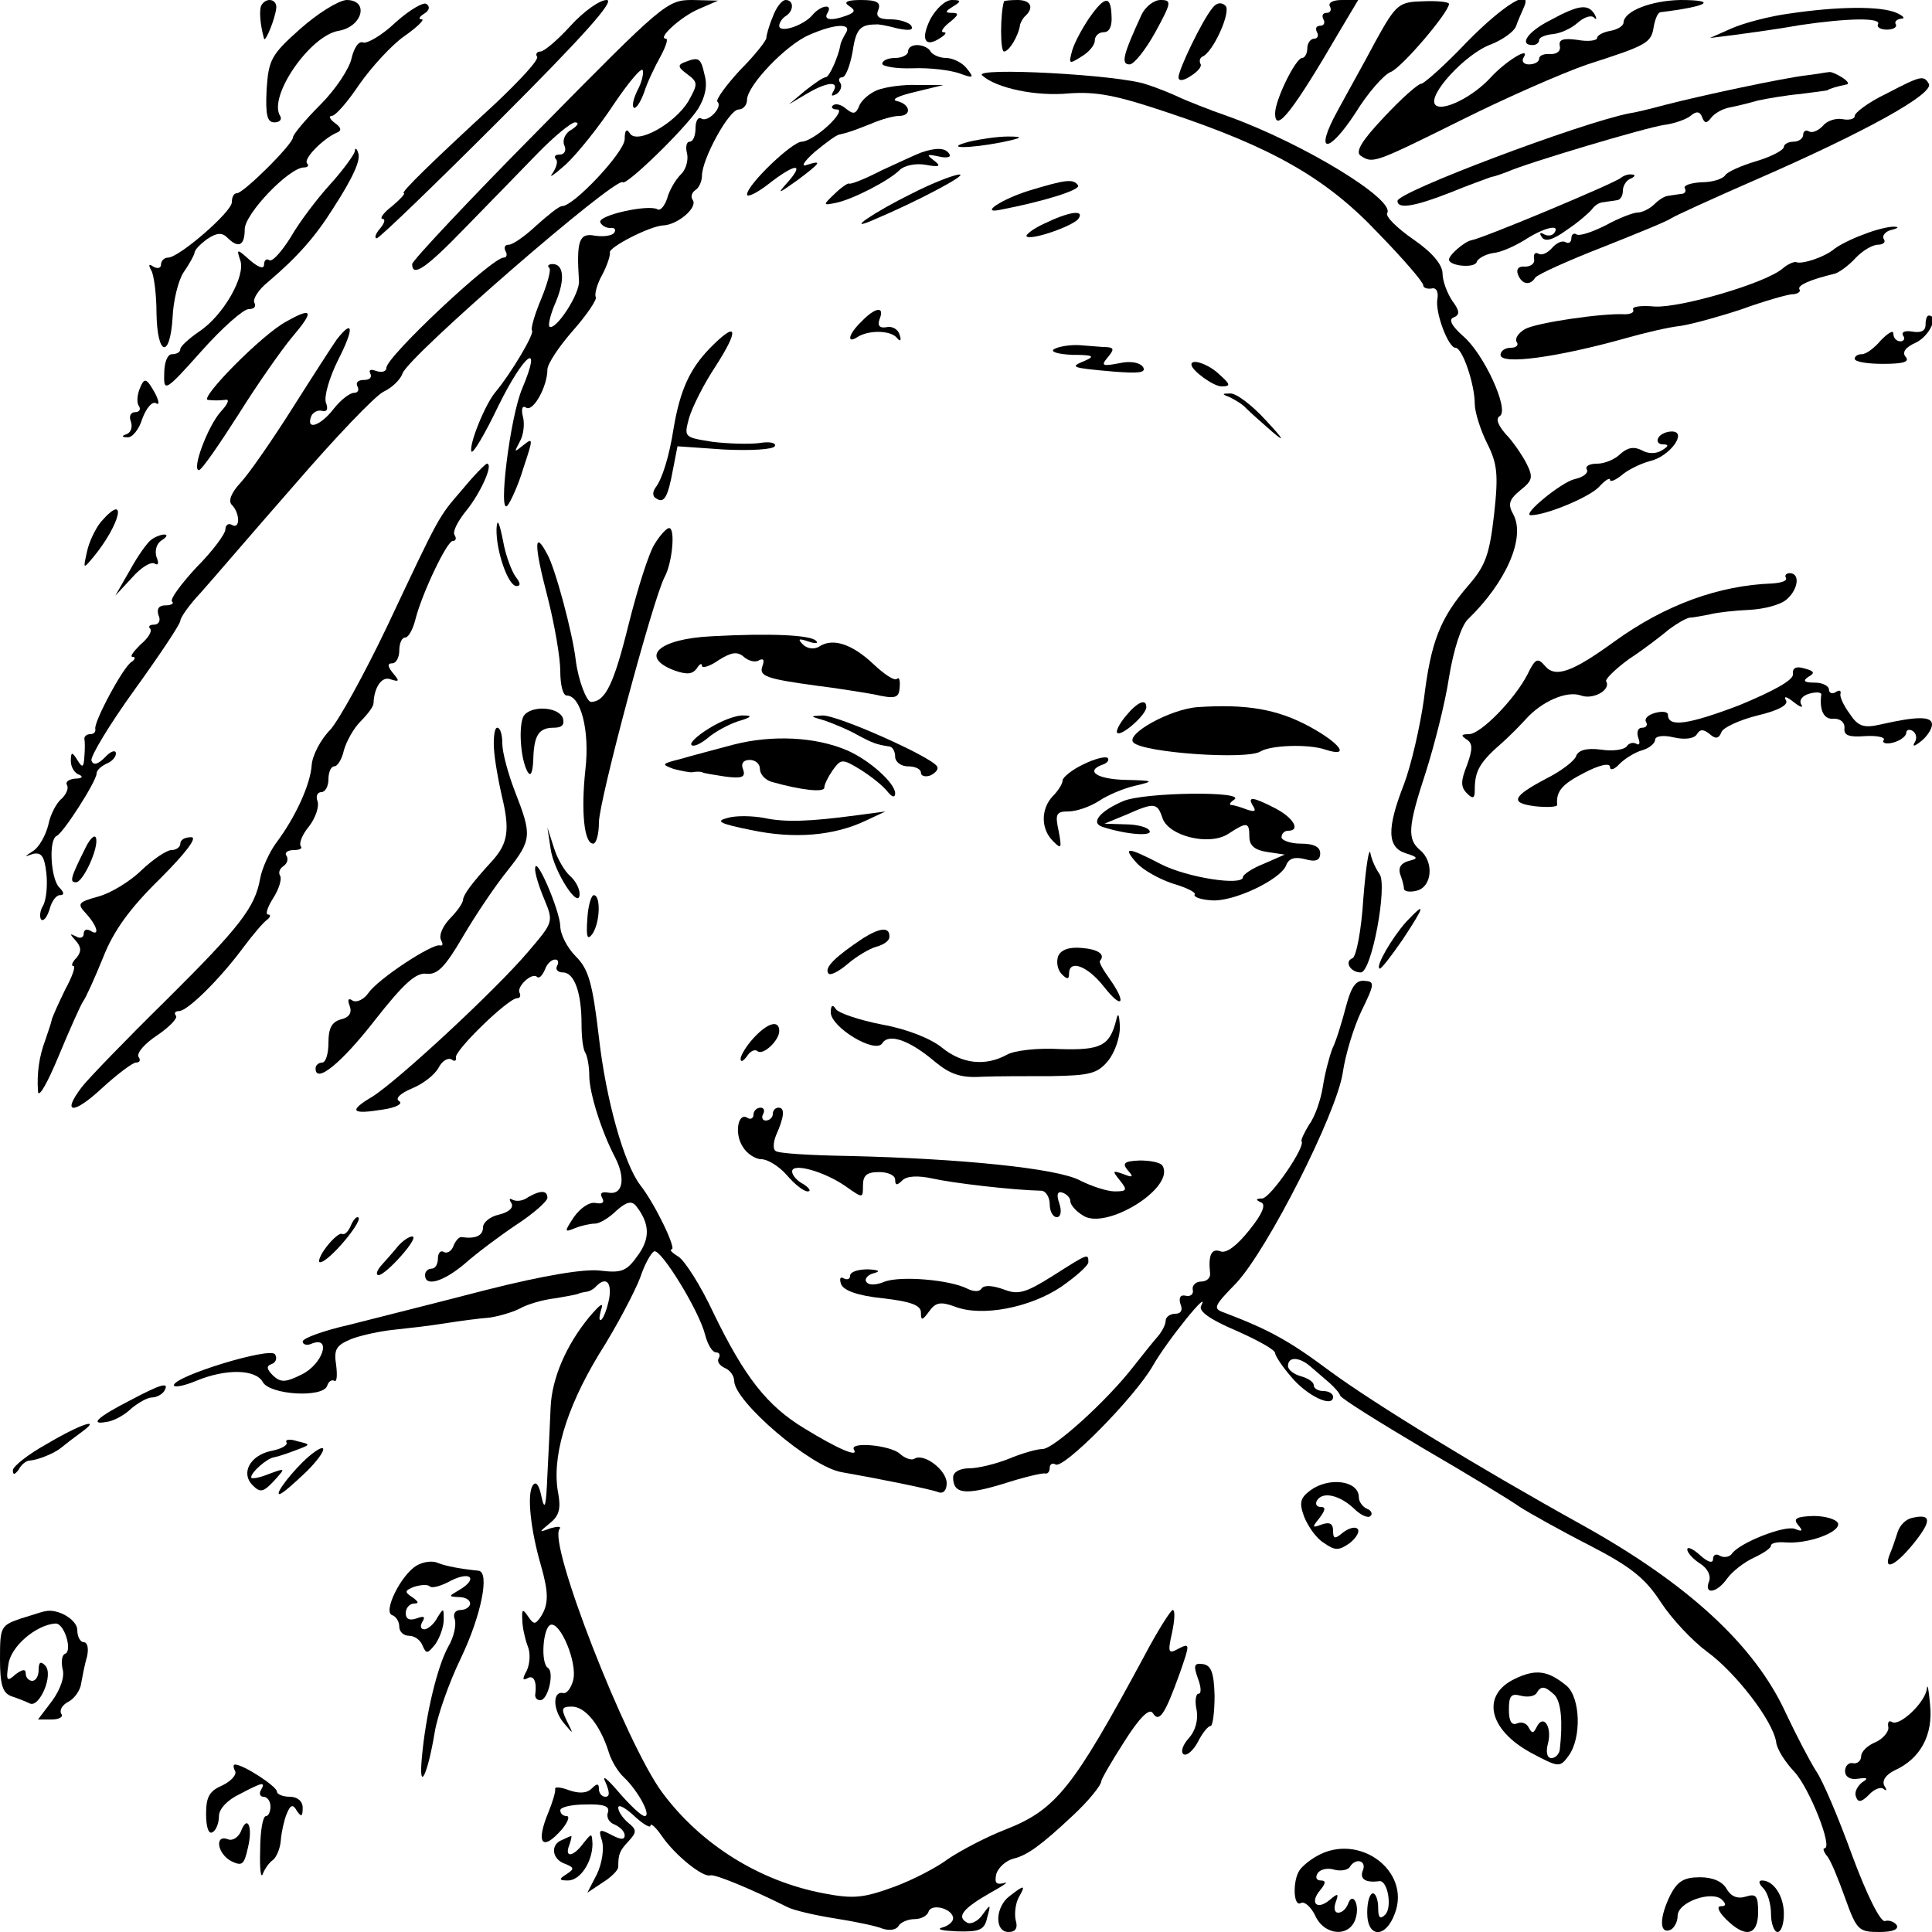 <?xml version="1.0" standalone="no"?>
<!DOCTYPE svg PUBLIC "-//W3C//DTD SVG 20010904//EN"
 "http://www.w3.org/TR/2001/REC-SVG-20010904/DTD/svg10.dtd">
<svg version="1.0" xmlns="http://www.w3.org/2000/svg"
 width="300pt" height="300pt" viewBox="0 0 300 300"
 preserveAspectRatio="xMidYMid meet">
<g transform="translate(0,300) scale(0.1,-0.1)"
fill="#000000" stroke="none">
<path d="M406 2992 c-4 -7 -2 -31 4 -52 2 -7 18 33 19 48 1 13 -15 17 -23 4z"/>
<path d="M466 2955 c-45 -40 -49 -48 -52 -94 -2 -40 1 -51 12 -51 9 0 12 5 9
10 -19 30 46 124 90 132 38 6 49 48 13 48 -13 -1 -45 -21 -72 -45z"/>
<path d="M614 2965 c-21 -20 -44 -33 -50 -31 -7 3 -14 -8 -18 -24 -3 -16 -25
-49 -48 -72 -24 -24 -43 -47 -43 -51 0 -11 -77 -87 -87 -87 -5 0 -8 -6 -8 -14
0 -15 -82 -86 -99 -86 -6 0 -11 -5 -11 -11 0 -5 -5 -7 -12 -3 -7 5 -8 3 -3 -6
4 -7 8 -37 8 -66 1 -67 21 -72 25 -7 1 26 9 58 17 70 9 13 16 26 17 30 0 5 9
14 20 22 15 10 23 10 31 2 17 -17 27 -13 27 13 0 24 69 96 92 96 6 0 8 3 5 6
-7 7 25 39 46 48 8 3 7 8 -3 15 -8 6 -10 11 -5 11 6 0 25 22 43 49 19 27 50
61 70 75 20 14 32 26 27 26 -6 0 -4 4 4 9 8 5 9 11 3 15 -5 3 -27 -10 -48 -29z"/>
<path d="M886 2960 c-20 -22 -41 -40 -47 -40 -5 0 -8 -4 -5 -8 3 -5 -27 -37
-65 -73 -99 -91 -148 -139 -142 -139 3 0 -5 -9 -18 -20 -13 -10 -20 -19 -15
-20 5 0 3 -7 -4 -15 -7 -8 -9 -15 -5 -15 4 0 90 83 192 185 129 129 179 185
165 185 -11 0 -36 -18 -56 -40z"/>
<path d="M838 2800 c-109 -110 -198 -205 -198 -210 0 -21 21 -7 81 55 35 36
86 88 112 115 27 28 54 50 60 50 7 0 4 -5 -5 -11 -10 -5 -15 -16 -12 -24 4 -8
1 -15 -7 -15 -7 0 -9 -3 -6 -7 4 -3 1 -13 -5 -22 -7 -9 3 -2 21 14 18 17 51
58 74 93 23 34 43 58 45 53 2 -5 -2 -20 -8 -31 -6 -12 -9 -24 -6 -27 3 -3 10
7 16 23 5 16 17 41 26 57 8 15 12 27 8 27 -14 0 23 34 51 46 l30 13 -40 1
c-39 0 -45 -5 -237 -200z"/>
<path d="M1200 2974 c-6 -14 -10 -29 -10 -33 0 -4 -18 -27 -41 -50 -22 -24
-38 -46 -35 -49 9 -8 -15 -33 -25 -26 -5 3 -9 -4 -9 -15 0 -12 -4 -21 -9 -21
-5 0 -7 -8 -4 -19 2 -10 -2 -25 -10 -32 -8 -8 -18 -25 -21 -37 -4 -12 -11 -20
-15 -17 -14 8 -92 -9 -89 -20 2 -5 9 -9 15 -9 7 1 10 -2 7 -7 -3 -5 -16 -7
-30 -5 -25 5 -29 -8 -25 -70 2 -20 -37 -79 -46 -71 -2 3 2 20 10 38 15 36 12
59 -5 59 -6 0 -9 -3 -5 -6 3 -3 -3 -25 -13 -49 -10 -24 -16 -45 -14 -48 5 -4
-32 -66 -56 -95 -16 -18 -42 -82 -38 -93 2 -5 21 27 42 71 40 81 69 103 37 27
-19 -44 -38 -199 -23 -182 5 6 17 32 25 59 15 45 15 47 0 35 -15 -12 -15 -12
-6 5 6 10 8 28 5 39 -3 12 -1 18 5 14 11 -7 33 33 33 59 0 9 18 36 40 61 22
25 38 49 35 52 -2 4 2 20 10 34 8 15 13 31 12 35 -2 8 62 41 83 42 22 1 53 27
46 39 -4 5 -2 12 4 16 5 3 10 13 10 22 0 26 42 103 57 103 7 0 13 7 13 15 0
22 61 86 97 101 41 18 67 18 56 2 -4 -7 -8 -15 -8 -18 -3 -17 -17 -50 -23 -50
-4 0 -18 -10 -32 -21 l-25 -21 27 16 c32 19 52 21 42 4 -4 -7 -3 -8 5 -4 6 4
9 12 6 17 -4 5 -2 9 3 9 5 0 12 18 16 40 5 35 12 42 36 42 3 1 18 -2 33 -6 19
-4 26 -3 22 4 -3 5 -18 10 -32 10 -18 0 -24 4 -19 15 4 11 -2 15 -27 15 -21 0
-28 -3 -19 -9 11 -7 10 -10 -3 -15 -24 -9 -37 -7 -30 4 9 15 -11 12 -24 -4
-14 -16 -51 -28 -51 -16 0 5 5 12 10 15 13 8 13 25 0 25 -6 0 -15 -12 -20 -26z"/>
<path d="M1445 2971 c-16 -32 -9 -46 15 -30 8 5 11 9 5 9 -5 0 -1 7 9 15 14
11 16 15 5 15 -12 0 -12 2 1 10 13 8 13 10 -2 10 -10 0 -24 -13 -33 -29z"/>
<path d="M1559 2998 c-6 -20 -6 -78 0 -78 8 0 23 25 25 42 1 3 4 10 9 14 13
13 7 24 -13 24 -11 0 -20 -1 -21 -2z"/>
<path d="M1692 2973 c-11 -16 -23 -38 -27 -51 -6 -22 -5 -22 14 -10 12 7 21
18 21 25 0 7 6 13 14 13 9 0 13 10 12 25 -1 32 -10 32 -34 -2z"/>
<path d="M1773 2978 c-29 -63 -33 -78 -19 -78 7 0 25 23 40 50 25 46 26 50 8
50 -10 0 -23 -10 -29 -22z"/>
<path d="M1883 2988 c-16 -19 -53 -96 -53 -108 0 -6 7 -6 19 2 11 7 18 15 15
19 -2 4 -1 9 3 11 17 7 45 70 36 79 -6 6 -14 5 -20 -3z"/>
<path d="M2065 2990 c3 -5 1 -10 -5 -10 -6 0 -8 -4 -5 -10 3 -5 1 -10 -5 -10
-6 0 -8 -4 -5 -10 3 -5 1 -10 -4 -10 -6 0 -11 -7 -11 -15 0 -8 -4 -15 -8 -15
-10 0 -42 -65 -42 -86 0 -32 27 2 101 129 l28 47 -25 0 c-14 0 -22 -4 -19 -10z"/>
<path d="M2136 2936 c-18 -34 -45 -82 -59 -108 -37 -67 -15 -69 28 -3 19 31
44 59 54 63 17 6 91 93 91 106 0 3 -18 5 -40 4 -38 -1 -42 -4 -74 -62z"/>
<path d="M2278 2935 c-34 -36 -67 -65 -71 -65 -5 0 -31 -23 -58 -52 -35 -37
-45 -54 -36 -60 19 -12 20 -12 155 55 70 35 159 74 197 87 93 30 99 33 103 59
2 11 6 21 10 22 74 9 91 19 31 19 -45 -1 -87 -17 -88 -35 0 -5 -9 -11 -21 -13
-11 -2 -20 -7 -20 -11 0 -4 -14 -6 -30 -3 -22 3 -30 1 -28 -9 2 -8 -4 -13 -14
-13 -10 1 -18 -2 -18 -7 0 -5 -7 -9 -16 -9 -8 0 -12 5 -8 11 11 18 -28 -6 -51
-31 -27 -30 -75 -54 -86 -43 -14 14 47 80 86 94 18 7 36 20 39 28 3 9 9 22 12
29 15 33 -31 5 -88 -53z"/>
<path d="M2408 2969 c-36 -18 -50 -39 -28 -39 6 0 10 4 10 8 0 4 10 8 21 9 12
1 29 9 38 17 10 9 21 13 26 9 4 -5 5 -2 1 5 -10 16 -24 15 -68 -9z"/>
<path d="M2779 2979 c-31 -4 -72 -15 -90 -23 l-34 -15 40 5 c22 3 67 9 100 15
74 11 128 12 121 1 -2 -4 4 -8 14 -8 10 0 16 4 14 8 -3 4 1 8 8 9 7 0 4 4 -7
9 -25 11 -92 10 -166 -1z"/>
<path d="M1410 2920 c0 -5 -9 -10 -20 -10 -11 0 -20 -4 -20 -9 0 -4 21 -8 48
-7 26 1 58 -3 72 -8 22 -8 23 -7 11 8 -7 9 -22 16 -32 16 -10 0 -21 5 -24 10
-3 6 -13 10 -21 10 -8 0 -14 -4 -14 -10z"/>
<path d="M1062 2903 c-10 -4 -9 -8 5 -18 17 -13 17 -15 2 -42 -21 -35 -80 -68
-91 -50 -5 8 -8 5 -8 -9 0 -20 -79 -104 -97 -104 -5 0 -22 -14 -40 -30 -18
-17 -37 -30 -43 -30 -6 0 -8 -4 -5 -10 3 -5 2 -10 -3 -10 -18 0 -182 -154
-182 -171 0 -6 -7 -8 -16 -5 -8 3 -12 2 -9 -4 3 -6 -1 -10 -10 -10 -9 0 -13
-4 -10 -10 3 -5 1 -10 -5 -10 -7 0 -21 -11 -32 -25 -20 -26 -43 -34 -35 -12 2
6 10 11 17 9 8 -2 10 3 6 13 -3 9 5 38 19 66 25 49 24 65 -2 32 -7 -10 -38
-58 -69 -107 -31 -49 -67 -101 -80 -115 -15 -16 -20 -29 -14 -35 13 -13 13
-39 0 -31 -5 3 -10 0 -10 -7 0 -7 -20 -34 -45 -59 -24 -26 -41 -49 -38 -53 4
-3 -1 -6 -10 -6 -10 0 -14 -5 -11 -15 4 -8 1 -15 -7 -15 -7 0 -9 -3 -6 -6 4
-4 -3 -15 -15 -25 -11 -11 -17 -19 -12 -19 5 0 4 -4 -2 -8 -13 -8 -59 -94 -56
-104 1 -5 -3 -8 -8 -8 -5 0 -9 -3 -9 -7 1 -5 1 -17 0 -28 -1 -17 -3 -18 -11
-5 -8 13 -10 13 -10 -2 0 -9 6 -19 13 -21 7 -3 4 -6 -6 -6 -10 -1 -16 -5 -13
-10 3 -5 -1 -14 -8 -21 -8 -6 -18 -25 -21 -41 -4 -16 -14 -34 -23 -40 -15 -10
-15 -10 -1 -5 13 3 18 -3 21 -30 2 -18 0 -41 -5 -50 -5 -8 -6 -18 -3 -22 4 -3
9 4 13 16 3 12 10 22 16 22 7 0 7 4 -1 12 -13 13 -17 74 -4 80 10 4 62 85 62
97 0 5 7 11 15 15 8 3 15 10 15 16 0 6 -8 4 -17 -6 -11 -11 -18 -13 -21 -5 -2
6 28 56 67 110 39 54 71 102 71 107 0 5 14 25 32 44 17 19 82 95 146 168 63
73 125 138 138 144 13 6 26 19 29 28 8 26 332 307 342 297 5 -6 96 82 117 114
11 18 15 36 10 53 -6 27 -9 28 -32 19z"/>
<path d="M1525 2883 c22 -20 84 -33 135 -28 43 3 74 -3 154 -30 162 -54 246
-102 326 -187 39 -40 70 -76 70 -81 0 -4 6 -6 13 -5 7 2 11 -5 9 -16 -4 -21
17 -76 28 -76 11 0 30 -57 30 -87 0 -13 9 -41 19 -61 16 -32 18 -48 11 -111
-7 -61 -13 -79 -39 -109 -45 -52 -59 -88 -70 -178 -6 -43 -20 -103 -31 -132
-27 -69 -26 -98 3 -107 19 -6 20 -8 4 -12 -11 -3 -16 -10 -13 -20 3 -8 6 -18
6 -23 0 -4 9 -6 20 -3 24 6 27 45 5 63 -20 17 -19 36 9 121 13 41 30 107 36
147 7 43 19 80 29 90 60 58 90 127 71 163 -9 16 -7 23 11 38 19 15 20 20 9 42
-7 13 -21 34 -32 45 -12 14 -16 24 -9 28 15 10 -25 97 -57 124 -18 16 -23 26
-15 29 10 4 10 10 -2 26 -8 12 -15 31 -15 42 0 14 -16 33 -45 53 -26 18 -44
36 -41 41 13 21 -130 108 -246 150 -32 11 -66 25 -75 29 -10 5 -34 15 -53 21
-42 15 -269 27 -255 14z"/>
<path d="M2805 2883 c-35 -4 -162 -31 -220 -46 -22 -6 -47 -12 -55 -13 -76
-15 -360 -122 -360 -136 0 -13 26 -9 82 13 29 12 58 22 63 24 6 1 17 5 25 8
31 14 216 69 244 73 16 2 35 9 41 14 9 8 15 7 18 -2 4 -10 7 -10 14 -1 5 7 18
14 28 16 11 2 31 7 45 11 14 3 43 8 65 10 22 3 41 5 43 6 2 2 15 6 30 9 4 1 0
6 -8 11 -8 5 -17 9 -20 8 -3 0 -18 -3 -35 -5z"/>
<path d="M2928 2854 c-27 -13 -48 -29 -48 -34 0 -5 -9 -7 -19 -5 -11 2 -25 -3
-31 -11 -7 -7 -16 -11 -21 -8 -5 3 -9 0 -9 -5 0 -6 -7 -11 -15 -11 -8 0 -15
-4 -15 -8 0 -5 -19 -15 -42 -22 -24 -7 -46 -17 -49 -22 -4 -6 -20 -11 -37 -11
-17 -1 -28 -5 -26 -9 3 -5 0 -9 -5 -9 -6 -1 -15 -2 -20 -3 -6 0 -16 -7 -22
-13 -7 -7 -19 -13 -26 -13 -7 0 -30 -9 -50 -20 -20 -10 -40 -17 -45 -14 -4 3
-8 0 -8 -6 0 -6 -4 -9 -9 -6 -5 3 -14 -1 -21 -9 -7 -8 -16 -12 -21 -9 -5 3 -8
0 -7 -8 2 -7 -5 -12 -14 -12 -10 1 -14 -4 -11 -12 6 -16 19 -18 27 -5 4 5 50
26 104 47 53 21 102 41 107 45 6 4 63 30 127 58 177 77 282 136 273 151 -8 14
-13 12 -67 -16z"/>
<path d="M1362 2860 c-12 -5 -25 -16 -28 -25 -5 -12 -9 -13 -20 -4 -8 7 -17 9
-21 5 -3 -3 0 -6 7 -6 7 0 1 -11 -14 -25 -15 -14 -33 -25 -41 -25 -15 0 -85
-67 -85 -82 0 -5 15 2 33 16 41 32 57 34 31 4 -18 -20 -17 -20 14 2 36 27 40
32 15 24 -10 -4 -5 5 12 20 17 14 33 26 38 27 14 3 22 6 50 17 16 7 35 12 43
12 20 0 18 18 -3 23 -10 2 1 8 27 14 l45 11 -40 0 c-22 1 -50 -3 -63 -8z"/>
<path d="M1505 2780 c-42 -11 -1 -11 50 -1 34 7 35 9 10 9 -16 0 -43 -4 -60
-8z"/>
<path d="M551 2765 c-1 -5 -18 -29 -39 -52 -20 -22 -48 -59 -61 -82 -14 -22
-28 -38 -33 -35 -4 3 -8 0 -8 -7 0 -7 -8 -5 -22 7 -20 18 -21 18 -15 0 9 -24
-26 -86 -64 -111 -16 -11 -29 -23 -29 -27 0 -5 -6 -8 -13 -8 -7 0 -12 -13 -12
-30 -1 -29 1 -29 58 35 32 36 65 65 73 65 9 0 12 4 9 10 -3 5 6 20 21 32 46
39 74 71 101 114 31 48 44 76 39 87 -2 7 -5 8 -5 2z"/>
<path d="M1430 2763 c-8 -3 -36 -16 -62 -28 -25 -13 -48 -22 -50 -20 -1 1 -12
-6 -22 -16 -19 -18 -18 -18 2 -14 25 5 82 34 99 51 7 7 25 11 41 8 21 -4 24
-2 12 7 -12 9 -11 10 8 6 12 -3 20 -1 16 4 -6 10 -21 10 -44 2z"/>
<path d="M1415 2699 c-57 -28 -104 -60 -60 -41 69 29 148 71 135 71 -8 0 -42
-13 -75 -30z"/>
<path d="M2517 2724 c-6 -7 -214 -94 -232 -97 -11 -2 -35 -23 -35 -30 0 -10
39 -14 43 -4 1 5 13 12 25 14 13 1 34 11 49 20 29 19 56 26 47 12 -3 -5 -10
-6 -16 -3 -7 4 -8 2 -4 -4 5 -8 17 -5 39 11 18 12 35 27 39 32 4 6 12 11 18
11 5 1 15 2 20 3 6 0 10 7 10 15 0 8 6 17 13 19 6 3 7 6 1 6 -6 1 -13 -2 -17
-5z"/>
<path d="M1598 2704 c-42 -13 -77 -36 -46 -30 68 13 126 31 122 38 -7 11 -20
9 -76 -8z"/>
<path d="M1622 2653 c-18 -8 -30 -18 -28 -20 7 -7 75 17 81 28 9 14 -16 10
-53 -8z"/>
<path d="M2894 2636 c-17 -6 -37 -16 -45 -22 -15 -13 -51 -25 -60 -21 -3 1
-13 -3 -21 -10 -27 -23 -158 -61 -198 -59 -22 2 -37 0 -34 -5 2 -4 -4 -7 -13
-7 -34 2 -137 -13 -155 -23 -10 -6 -16 -14 -13 -20 4 -5 -1 -9 -9 -9 -9 0 -16
-5 -16 -11 0 -16 88 -4 195 26 28 8 66 17 85 19 19 3 62 15 95 26 33 12 68 22
77 23 9 0 15 4 12 8 -3 6 17 15 55 24 7 2 22 13 32 24 11 12 27 21 35 21 8 0
13 4 9 9 -3 5 3 12 12 14 12 3 12 5 3 5 -8 0 -29 -5 -46 -12z"/>
<path d="M445 2501 c-38 -20 -137 -121 -122 -122 7 -1 18 -1 26 0 8 2 6 -5 -6
-18 -20 -22 -46 -91 -34 -91 4 0 31 39 61 86 30 48 68 102 84 121 34 40 32 47
-9 24z"/>
<path d="M1338 2501 c-21 -20 -24 -36 -6 -24 18 11 52 10 61 -2 5 -6 7 -4 4 5
-2 8 -11 14 -20 12 -11 -2 -15 2 -11 13 8 20 -7 18 -28 -4z"/>
<path d="M2990 2496 c0 -10 -7 -13 -20 -11 -11 2 -18 0 -15 -6 4 -5 1 -9 -4
-9 -6 0 -11 5 -11 12 0 6 -8 1 -19 -10 -10 -12 -23 -22 -30 -22 -6 0 -11 -3
-11 -7 0 -5 20 -8 44 -8 31 0 42 3 35 11 -6 7 0 15 16 22 21 10 36 42 20 42
-3 0 -5 -6 -5 -14z"/>
<path d="M1102 2459 c-31 -32 -46 -65 -56 -124 -7 -45 -18 -79 -28 -92 -5 -7
-5 -14 1 -17 12 -8 18 1 26 45 l7 36 72 -5 c41 -2 76 0 79 5 3 5 -7 8 -24 5
-16 -2 -49 -1 -73 2 -44 7 -44 7 -36 37 5 17 23 53 41 80 38 59 34 72 -9 28z"/>
<path d="M1637 2458 c-7 -4 5 -8 28 -9 32 0 36 -2 20 -9 -24 -10 -24 -11 44
-17 39 -3 51 -2 46 7 -5 7 -19 10 -37 6 -26 -5 -29 -4 -18 9 10 12 10 15 -1
16 -8 0 -27 2 -42 3 -15 1 -33 -2 -40 -6z"/>
<path d="M1850 2434 c0 -9 34 -34 47 -34 14 0 14 3 -3 18 -16 16 -44 26 -44
16z"/>
<path d="M216 2394 c-3 -9 -4 -20 0 -25 3 -5 0 -9 -6 -9 -7 0 -10 -6 -7 -14 3
-8 1 -17 -6 -20 -9 -3 -8 -5 1 -5 7 -1 18 12 23 29 6 16 15 27 21 24 6 -4 5 3
-1 15 -14 25 -17 26 -25 5z"/>
<path d="M1910 2383 c8 -4 20 -11 25 -17 6 -6 24 -22 40 -36 21 -18 19 -13
-10 18 -21 23 -46 42 -55 41 -13 0 -13 -1 0 -6z"/>
<path d="M2575 2320 c-3 -5 0 -10 7 -10 10 0 9 -3 -1 -9 -9 -6 -22 -6 -32 0
-12 6 -22 4 -33 -6 -8 -8 -24 -15 -36 -15 -12 0 -19 -4 -16 -9 3 -5 -5 -12
-19 -15 -21 -5 -83 -56 -68 -56 24 0 91 28 106 44 9 10 17 15 17 11 0 -4 8 -1
18 7 9 8 29 18 44 22 31 7 59 46 34 46 -8 0 -18 -4 -21 -10z"/>
<path d="M718 2240 c-38 -44 -34 -37 -118 -215 -34 -71 -73 -142 -87 -158 -15
-15 -28 -40 -29 -55 -2 -30 -25 -81 -56 -122 -10 -14 -21 -38 -24 -54 -8 -45
-31 -75 -148 -191 -61 -60 -119 -120 -129 -133 -32 -42 -13 -43 31 -2 24 22
48 40 53 40 6 0 8 4 4 9 -3 6 10 21 30 34 19 13 32 27 28 30 -3 4 -1 7 5 7 13
0 63 49 100 99 15 20 31 39 37 43 5 4 6 8 1 8 -4 0 -1 11 8 25 9 14 14 30 11
35 -3 5 -1 11 5 15 6 4 8 11 5 16 -4 5 2 9 11 9 10 0 14 3 11 6 -3 4 2 18 13
31 10 13 16 31 13 39 -3 8 0 14 6 14 6 0 11 9 11 20 0 11 4 20 9 20 5 0 12 11
15 25 4 14 15 34 26 45 11 11 20 23 20 28 1 25 13 43 27 37 13 -4 14 -3 3 10
-8 10 -9 15 -1 15 6 0 11 9 11 20 0 11 4 20 9 20 5 0 12 12 16 28 10 40 49
122 58 122 5 0 6 4 3 9 -4 5 5 22 18 38 22 27 43 73 32 73 -2 0 -20 -18 -38
-40z"/>
<path d="M157 2190 c-9 -11 -19 -32 -22 -47 -6 -27 -6 -27 10 -8 42 51 54 103
12 55z"/>
<path d="M771 2179 c-1 -34 18 -89 31 -89 7 0 6 5 -1 14 -6 8 -16 33 -20 57
-6 29 -9 35 -10 18z"/>
<path d="M1017 2156 c-9 -13 -27 -70 -41 -126 -23 -93 -36 -119 -58 -120 -7 0
-20 33 -24 65 -5 43 -32 143 -44 164 -21 40 -21 15 0 -65 11 -43 20 -95 20
-116 0 -21 4 -38 10 -38 22 0 36 -55 29 -115 -7 -65 -2 -115 12 -115 5 0 9 15
9 33 0 33 84 347 102 381 12 22 17 76 7 76 -4 0 -14 -11 -22 -24z"/>
<path d="M235 2162 c-6 -4 -21 -25 -33 -47 l-23 -40 26 28 c14 16 29 25 35 22
6 -4 7 1 3 10 -3 10 0 21 8 26 8 5 10 9 4 9 -5 0 -15 -4 -20 -8z"/>
<path d="M2773 2103 c3 -5 -7 -8 -21 -9 -83 -3 -166 -33 -245 -90 -66 -48 -92
-57 -108 -38 -11 13 -15 12 -27 -13 -20 -39 -73 -93 -91 -93 -12 0 -13 -2 -4
-8 10 -6 10 -15 1 -40 -10 -25 -10 -34 0 -44 9 -9 12 -8 12 5 0 30 7 43 44 75
10 9 26 25 35 35 25 28 64 45 86 37 19 -7 47 9 39 22 -2 3 14 19 36 35 23 15
50 36 62 46 12 9 26 17 32 18 6 0 20 3 31 5 11 3 39 6 61 7 23 1 49 8 58 16
18 15 22 41 5 41 -5 0 -8 -3 -6 -7z"/>
<path d="M1105 2012 c-82 -4 -113 -32 -58 -53 20 -7 28 -6 35 3 4 7 8 9 8 4 0
-4 12 -1 26 9 19 12 29 14 39 5 8 -7 19 -9 24 -5 7 3 8 0 5 -9 -6 -16 5 -20
86 -31 25 -3 63 -9 86 -13 35 -8 40 -6 41 11 1 11 -1 16 -4 13 -4 -4 -20 7
-37 23 -33 31 -63 41 -84 27 -8 -5 -19 -3 -25 3 -9 9 -7 10 8 5 11 -4 17 -3
12 1 -8 9 -71 12 -162 7z"/>
<path d="M2784 1953 c1 -9 -30 -26 -83 -48 -79 -30 -111 -35 -111 -15 0 5 -9
6 -20 3 -11 -3 -17 -9 -14 -14 3 -5 0 -9 -6 -9 -7 0 -9 -7 -6 -16 3 -8 2 -12
-3 -9 -5 3 -12 1 -15 -4 -4 -5 -21 -8 -40 -5 -23 3 -36 -1 -39 -11 -4 -8 -24
-23 -46 -34 -53 -28 -57 -38 -17 -43 19 -2 34 -1 34 2 -2 21 7 32 42 50 23 12
40 16 40 9 0 -6 7 -4 15 5 8 8 24 18 35 21 11 3 20 11 20 16 0 6 12 8 29 4 17
-4 32 -2 36 5 5 8 10 8 20 0 9 -8 14 -7 18 3 2 7 28 19 56 26 34 8 49 17 44
24 -4 7 2 5 12 -3 10 -8 16 -10 12 -4 -4 7 2 14 13 17 11 3 19 2 18 -2 -3 -24
4 -39 20 -37 10 0 17 -6 16 -15 -1 -11 7 -14 33 -12 18 1 31 -2 28 -6 -3 -5 4
-7 15 -4 11 3 20 10 20 15 0 5 5 6 10 3 6 -4 7 -12 3 -18 -4 -7 0 -6 10 2 9 7
17 19 17 26 0 13 -23 13 -80 0 -26 -6 -35 -3 -48 17 -9 12 -16 27 -14 31 1 5
-2 6 -8 2 -5 -3 -10 -1 -10 4 0 6 -10 11 -22 11 -17 0 -19 3 -10 9 11 6 9 9
-6 13 -13 4 -19 1 -18 -9z"/>
<path d="M1748 1888 c-10 -12 -16 -24 -13 -26 6 -6 45 28 45 40 0 14 -14 8
-32 -14z"/>
<path d="M1860 1902 c-43 -3 -113 -42 -100 -55 16 -16 176 -27 197 -14 16 10
75 12 101 3 40 -13 23 10 -25 36 -50 27 -98 35 -173 30z"/>
<path d="M813 1888 c-8 -15 -5 -66 6 -86 5 -9 8 -2 9 17 1 39 8 51 32 51 13 0
17 5 14 15 -7 18 -50 20 -61 3z"/>
<path d="M1101 1869 c-18 -11 -31 -23 -27 -26 3 -3 14 2 25 11 10 9 32 21 47
26 21 6 23 9 9 9 -11 1 -35 -8 -54 -20z"/>
<path d="M1281 1881 c14 -5 36 -14 50 -22 24 -13 30 -15 49 -18 6 0 10 -8 10
-16 0 -8 9 -15 20 -15 11 0 20 -4 20 -10 0 -5 7 -7 15 -4 8 4 13 10 10 14 -9
15 -155 80 -178 79 -20 -1 -20 -1 4 -8z"/>
<path d="M767 1838 c1 -18 7 -51 12 -73 13 -53 10 -74 -14 -101 -34 -37 -45
-53 -46 -61 0 -5 -9 -18 -21 -30 -11 -12 -17 -26 -13 -33 3 -6 3 -9 -2 -8 -12
3 -96 -52 -111 -74 -7 -10 -18 -15 -24 -12 -7 5 -9 2 -5 -8 4 -11 -1 -18 -14
-21 -14 -4 -19 -14 -19 -36 0 -17 -4 -31 -10 -31 -5 0 -10 -4 -10 -9 0 -25 41
9 93 76 44 56 63 73 79 71 17 -2 29 10 57 58 20 34 51 80 69 102 38 48 38 55
12 122 -11 28 -20 62 -20 75 0 14 -3 25 -8 25 -4 0 -6 -15 -5 -32z"/>
<path d="M1140 1844 c-30 -8 -68 -18 -85 -23 -28 -7 -28 -8 -9 -15 12 -3 26
-6 30 -5 5 1 11 1 14 0 3 -2 19 -4 37 -7 25 -3 31 -1 27 11 -4 9 0 15 10 15 9
0 16 -6 16 -14 0 -8 8 -17 18 -20 46 -13 82 -17 82 -9 0 5 6 17 13 27 13 18
15 18 43 1 16 -10 35 -25 42 -34 7 -9 12 -10 12 -3 0 16 -40 52 -75 67 -49 21
-116 24 -175 9z"/>
<path d="M1682 1813 c-17 -8 -32 -20 -32 -25 0 -5 -7 -16 -15 -24 -19 -20 -19
-51 0 -70 13 -13 14 -12 9 15 -6 27 -4 31 15 31 12 0 33 7 47 16 13 9 39 20
57 24 30 7 29 8 -15 9 -45 1 -64 14 -35 24 6 2 10 7 7 10 -3 3 -20 -1 -38 -10z"/>
<path d="M1744 1756 c-37 -16 -51 -34 -32 -40 37 -12 78 -15 73 -6 -3 6 -21
10 -38 10 l-32 1 34 14 c43 19 48 19 56 -5 9 -28 72 -44 102 -25 29 19 33 19
33 -4 0 -14 8 -21 28 -24 l27 -4 -32 -14 c-18 -7 -33 -17 -33 -21 0 -14 -86
-1 -127 20 -52 27 -61 28 -38 2 10 -11 35 -25 56 -32 21 -6 37 -14 34 -17 -2
-4 10 -8 26 -9 34 -3 107 32 116 54 4 11 13 14 29 10 17 -5 24 -2 24 9 0 10
-10 15 -30 15 -16 0 -30 5 -30 10 0 6 5 10 10 10 20 0 9 20 -20 35 -35 18 -44
19 -34 3 5 -8 2 -9 -10 -5 -10 4 -21 7 -24 7 -4 0 -2 4 4 8 23 14 -140 12
-172 -2z"/>
<path d="M1130 1730 c-20 -5 -13 -9 37 -19 66 -14 128 -9 178 15 l30 14 -45
-6 c-74 -10 -112 -11 -144 -4 -17 3 -42 4 -56 0z"/>
<path d="M132 1682 c-23 -46 -24 -52 -14 -52 11 0 36 54 31 69 -2 6 -10 -2
-17 -17z"/>
<path d="M855 1682 c5 -36 45 -97 45 -70 0 9 -7 21 -15 28 -8 7 -20 27 -25 44
l-10 31 5 -33z"/>
<path d="M280 1690 c0 -5 -6 -10 -14 -10 -7 0 -28 -14 -46 -31 -17 -17 -48
-36 -67 -41 -32 -9 -34 -11 -19 -27 18 -20 21 -36 6 -26 -6 3 -10 1 -10 -5 0
-6 -6 -8 -12 -4 -10 5 -10 4 -1 -6 9 -10 10 -17 2 -27 -7 -7 -9 -13 -5 -13 4
0 -2 -17 -13 -37 -10 -21 -20 -42 -21 -48 -1 -5 -6 -19 -10 -31 -9 -24 -13
-50 -11 -79 1 -11 15 14 32 55 17 41 34 79 38 85 4 5 18 36 31 68 16 41 41 76
88 122 41 41 59 65 49 65 -10 0 -17 -4 -17 -10z"/>
<path d="M2117 1605 c-3 -49 -11 -91 -17 -93 -13 -5 -3 -22 13 -22 17 0 42
136 29 153 -5 7 -12 21 -14 32 -2 11 -7 -20 -11 -70z"/>
<path d="M831 1652 c-1 -7 6 -29 14 -48 15 -36 14 -36 -25 -82 -50 -59 -202
-200 -242 -225 -37 -22 -33 -28 16 -20 21 3 32 9 26 13 -7 4 1 12 20 20 17 7
35 21 41 32 5 10 14 16 20 13 5 -4 8 -2 7 3 -3 10 81 92 95 92 4 0 6 3 4 8 -6
9 19 33 27 25 3 -3 8 2 12 11 3 9 10 16 16 16 5 0 6 -4 3 -10 -3 -5 1 -10 9
-10 18 0 29 -32 29 -80 0 -19 2 -39 6 -45 3 -5 6 -21 6 -35 0 -27 19 -87 40
-127 17 -33 12 -59 -10 -55 -11 2 -14 -1 -10 -8 4 -7 1 -10 -10 -8 -10 2 -24
-8 -34 -22 -15 -23 -15 -24 2 -17 10 4 24 7 31 7 7 0 22 9 33 20 16 14 24 16
31 7 21 -27 22 -50 2 -77 -17 -24 -25 -27 -58 -23 -24 3 -86 -7 -177 -30 -77
-20 -173 -44 -212 -54 -40 -9 -73 -21 -73 -26 0 -5 7 -7 15 -3 30 11 16 -32
-16 -48 -26 -13 -33 -13 -45 -2 -10 10 -11 15 -2 18 6 2 9 9 5 15 -7 12 -157
-34 -157 -48 0 -4 16 -1 35 7 46 19 92 18 103 -2 11 -20 93 -25 100 -6 2 7 7
10 11 8 4 -3 5 8 3 24 -4 25 0 31 24 41 16 6 45 12 64 14 19 2 55 6 80 10 25
4 56 8 70 9 14 2 35 8 47 14 12 7 37 14 55 16 18 3 34 6 36 7 1 1 6 2 11 3 5
0 13 4 17 9 15 15 24 6 20 -19 -3 -15 -8 -29 -12 -33 -4 -3 -4 3 -1 14 5 14 0
11 -18 -10 -36 -44 -58 -95 -60 -140 -1 -22 -3 -69 -5 -105 -2 -49 -4 -57 -9
-35 -4 20 -9 26 -14 18 -9 -14 -3 -69 13 -124 12 -42 12 -60 0 -79 -9 -13 -11
-13 -20 0 -8 12 -10 12 -9 -5 0 -11 4 -29 8 -40 5 -11 4 -28 -1 -39 -7 -13 -7
-16 1 -12 10 6 15 -6 12 -26 0 -5 3 -8 8 -8 12 0 22 43 12 50 -12 7 -8 63 4
67 15 5 42 -59 35 -86 -3 -12 -10 -21 -15 -20 -17 4 -17 -25 0 -46 16 -19 16
-19 5 3 -9 19 -8 22 8 22 21 0 44 -29 57 -70 4 -14 15 -32 24 -40 22 -21 43
-60 32 -60 -5 0 -23 17 -41 38 -17 20 -26 27 -20 15 7 -16 7 -23 0 -23 -5 0
-10 5 -10 12 0 9 -3 9 -11 1 -8 -8 -20 -8 -35 -3 -13 5 -23 6 -22 2 1 -4 -4
-20 -10 -35 -21 -50 -10 -63 21 -27 9 11 12 20 7 20 -6 0 -10 4 -10 9 0 5 18
9 39 9 29 1 38 -3 35 -12 -3 -8 2 -16 10 -19 9 -4 16 -11 16 -17 0 -7 -6 -7
-21 1 -19 10 -20 8 -14 -10 3 -12 0 -34 -8 -51 l-15 -29 24 16 c13 8 24 19 24
24 0 20 2 25 16 40 13 14 13 18 -1 29 -8 7 -15 17 -15 23 0 6 11 0 25 -13 14
-13 25 -19 25 -15 0 5 8 -2 17 -15 21 -31 65 -66 76 -62 7 2 61 -20 119 -49 9
-5 43 -13 75 -18 32 -5 65 -12 74 -16 10 -3 20 -2 24 4 3 6 15 11 25 11 10 0
20 5 22 12 5 13 38 4 38 -11 0 -5 -8 -12 -17 -14 -10 -3 1 -5 23 -6 35 -1 43
2 47 22 6 21 5 21 -8 3 -7 -10 -19 -15 -24 -11 -16 9 -5 22 37 46 20 11 30 18
21 15 -12 -3 -15 0 -12 14 3 10 15 21 27 24 21 5 43 21 91 66 25 23 45 48 45
54 0 3 16 31 36 62 24 38 39 52 44 44 10 -16 19 -2 42 62 16 46 16 47 -2 38
-16 -9 -17 -6 -10 25 4 19 5 35 1 35 -3 0 -24 -33 -45 -73 -110 -204 -136
-237 -215 -268 -31 -12 -70 -33 -88 -45 -17 -13 -55 -33 -85 -44 -47 -17 -62
-19 -109 -10 -100 19 -191 76 -251 157 -56 76 -178 388 -159 409 3 4 -3 4 -14
1 -19 -7 -19 -7 -1 8 14 11 17 22 13 45 -11 55 11 131 63 217 28 44 56 98 64
119 7 21 17 39 22 41 11 3 70 -93 79 -130 4 -15 11 -27 17 -27 5 0 7 -4 4 -9
-3 -5 1 -11 9 -15 8 -3 15 -12 15 -20 0 -32 119 -134 167 -142 52 -9 137 -26
150 -31 8 -3 13 3 13 14 0 20 -35 47 -50 38 -4 -3 -14 0 -22 7 -14 14 -80 20
-72 7 8 -13 -25 1 -77 33 -58 35 -93 80 -141 179 -20 43 -45 82 -55 88 -10 6
-14 11 -10 11 8 0 -26 71 -49 100 -25 33 -53 132 -64 229 -10 85 -16 106 -36
126 -13 13 -24 34 -24 47 -1 25 -38 111 -39 90z"/>
<path d="M912 1573 c-2 -28 0 -34 8 -23 12 18 13 60 2 60 -4 0 -9 -17 -10 -37z"/>
<path d="M2183 1568 c-22 -25 -47 -68 -41 -72 2 -2 18 19 36 45 35 53 37 61 5
27z"/>
<path d="M1340 1543 c-42 -28 -60 -45 -54 -54 2 -5 16 2 30 14 14 12 34 24 45
27 11 3 20 9 20 15 1 16 -14 15 -41 -2z"/>
<path d="M1643 1515 c-3 -9 -1 -21 6 -28 8 -8 11 -8 11 1 0 23 29 12 54 -20
29 -37 36 -26 9 12 -10 14 -17 26 -15 28 9 10 -3 18 -28 20 -20 2 -33 -3 -37
-13z"/>
<path d="M2090 1437 c-6 -23 -15 -53 -21 -65 -5 -13 -12 -40 -15 -60 -3 -19
-12 -46 -21 -58 -8 -13 -13 -24 -12 -26 7 -8 -48 -88 -61 -89 -10 0 -11 -2 -2
-6 8 -3 3 -17 -18 -43 -19 -24 -36 -37 -45 -33 -14 5 -19 -6 -16 -34 1 -7 -5
-13 -14 -13 -8 0 -14 -6 -13 -12 2 -7 -3 -12 -11 -10 -8 2 -11 -3 -8 -13 4 -9
1 -15 -8 -15 -8 0 -15 -5 -15 -11 0 -6 -6 -17 -12 -24 -7 -8 -24 -29 -38 -47
-41 -53 -124 -128 -141 -128 -9 0 -33 -7 -52 -15 -20 -8 -48 -15 -62 -15 -15
0 -25 -6 -25 -14 0 -26 19 -28 78 -10 31 10 60 17 65 16 4 -1 7 3 7 9 0 5 4 8
9 5 12 -8 122 103 151 153 22 39 91 124 75 93 -4 -8 14 -21 54 -38 34 -15 61
-30 61 -35 0 -4 11 -21 25 -37 24 -29 65 -49 65 -31 0 5 -7 9 -15 9 -8 0 -15
4 -15 9 0 5 -9 11 -20 14 -11 3 -20 10 -20 16 0 15 18 14 35 -1 8 -7 21 -18
29 -25 8 -7 16 -16 17 -20 2 -5 60 -41 129 -82 69 -40 136 -81 150 -91 14 -9
62 -36 107 -59 66 -34 88 -52 112 -89 17 -26 49 -60 72 -77 44 -32 102 -107
107 -140 1 -11 14 -31 28 -46 23 -24 61 -119 47 -119 -3 0 -1 -6 4 -12 6 -7
18 -37 28 -65 18 -50 21 -53 53 -53 21 0 31 4 27 11 -4 5 -12 8 -18 6 -7 -2
-28 40 -51 102 -21 58 -46 117 -56 131 -9 14 -30 54 -47 90 -48 105 -152 201
-318 293 -162 90 -322 188 -390 238 -63 47 -94 64 -162 90 -20 7 -20 9 17 47
49 53 155 262 165 326 4 28 17 71 29 96 21 43 21 46 4 47 -13 1 -20 -10 -28
-40z"/>
<path d="M1290 1428 c0 -23 69 -65 80 -48 10 16 42 5 81 -28 24 -20 41 -26 73
-24 23 1 72 1 109 1 59 1 71 4 87 23 11 13 19 37 19 53 -1 21 -3 24 -6 10 -10
-39 -24 -46 -87 -44 -34 2 -71 -2 -83 -9 -33 -18 -69 -14 -100 11 -17 14 -54
29 -93 36 -36 7 -68 18 -72 24 -5 8 -8 6 -8 -5z"/>
<path d="M1170 1388 c-11 -12 -20 -27 -20 -32 0 -6 4 -4 10 4 5 8 12 11 16 8
8 -8 34 16 34 31 0 18 -18 13 -40 -11z"/>
<path d="M1170 1269 c0 -5 -4 -8 -9 -5 -15 10 -21 -24 -8 -44 6 -11 20 -20 29
-20 10 0 28 -11 40 -25 12 -14 26 -25 32 -25 6 0 3 5 -6 11 -10 5 -18 14 -18
20 0 14 50 0 83 -23 27 -19 27 -19 27 1 0 16 6 21 25 21 14 0 25 -5 25 -12 0
-9 3 -9 11 -1 7 7 24 8 47 3 31 -7 124 -18 170 -19 6 -1 12 -10 12 -21 0 -11
5 -20 11 -20 6 0 8 9 4 21 -5 14 -3 20 5 17 6 -2 12 -8 12 -13 0 -6 9 -16 19
-22 35 -25 145 43 124 77 -3 5 -19 8 -35 8 -24 -1 -28 -4 -19 -15 10 -11 8
-12 -7 -6 -17 6 -17 5 -5 -10 12 -15 11 -17 -8 -17 -12 0 -36 8 -54 17 -35 19
-187 34 -359 38 -60 1 -111 4 -114 8 -4 3 -3 14 1 24 13 29 14 43 4 43 -5 0
-9 -4 -9 -10 0 -5 -5 -10 -11 -10 -5 0 -7 5 -4 10 3 6 1 10 -4 10 -6 0 -11 -5
-11 -11z"/>
<path d="M820 1141 c-8 -6 -18 -7 -24 -4 -5 3 -6 1 -2 -5 4 -7 -3 -14 -19 -18
-14 -3 -25 -12 -25 -20 0 -13 -12 -18 -33 -15 -4 1 -10 -6 -13 -14 -3 -8 -10
-12 -15 -9 -5 3 -9 -2 -9 -10 0 -9 -4 -16 -10 -16 -5 0 -10 -4 -10 -10 0 -19
29 -10 62 18 18 16 54 43 81 61 26 17 47 36 47 41 0 12 -11 12 -30 1z"/>
<path d="M544 1095 c-4 -8 -9 -13 -13 -11 -3 2 -14 -7 -24 -20 -10 -13 -14
-24 -10 -24 14 0 72 70 58 70 -3 0 -8 -7 -11 -15z"/>
<path d="M618 1065 c-7 -9 -19 -22 -26 -30 -7 -8 -9 -15 -4 -15 5 0 21 14 35
30 15 17 23 30 17 30 -5 0 -15 -7 -22 -15z"/>
<path d="M1635 1019 c-43 -27 -54 -30 -77 -21 -17 6 -30 7 -34 1 -3 -5 -12 -5
-22 0 -28 14 -103 20 -128 11 -14 -6 -26 -6 -29 0 -3 4 3 11 12 13 11 3 8 5
-9 6 -16 0 -28 -4 -28 -10 0 -5 -4 -7 -10 -4 -5 3 -7 0 -4 -9 4 -10 26 -18 65
-22 44 -5 59 -11 59 -22 0 -13 2 -13 13 2 10 14 18 15 40 7 41 -16 116 -2 165
31 23 16 42 33 42 38 0 14 0 14 -55 -21z"/>
<path d="M203 826 c-51 -26 -65 -39 -38 -34 11 1 29 11 39 21 11 9 25 17 32
17 7 0 16 5 19 10 9 15 -5 11 -52 -14z"/>
<path d="M73 758 c-29 -16 -53 -35 -53 -41 0 -8 3 -7 9 1 4 8 12 14 17 14 13
1 38 11 49 20 6 5 19 15 30 23 35 25 2 15 -52 -17z"/>
<path d="M445 760 c2 -4 -8 -10 -24 -13 -33 -7 -48 -35 -28 -54 11 -11 16 -10
32 7 19 21 19 21 -8 11 -15 -6 -27 -8 -27 -5 0 8 24 29 35 31 6 1 21 6 34 11
24 9 24 9 3 14 -12 4 -20 3 -17 -2z"/>
<path d="M479 738 c-23 -20 -53 -58 -45 -58 4 0 22 16 42 35 33 33 35 50 3 23z"/>
<path d="M2035 686 c-16 -12 -18 -19 -10 -41 6 -15 19 -34 31 -41 17 -12 23
-12 40 0 10 8 16 18 12 22 -4 4 -14 1 -23 -6 -12 -10 -15 -10 -15 3 0 11 -5
14 -17 10 -16 -6 -16 -5 -4 10 9 12 10 17 2 17 -7 0 -9 5 -6 10 9 15 36 8 58
-13 10 -10 22 -15 25 -11 4 3 1 9 -5 11 -7 3 -13 11 -13 18 0 26 -46 32 -75
11z"/>
<path d="M2792 632 c8 -9 7 -11 -5 -6 -16 6 -87 -22 -98 -39 -4 -5 -12 -6 -18
-3 -6 4 -11 2 -11 -5 0 -7 -8 -5 -20 6 -11 10 -20 14 -20 9 0 -5 9 -15 20 -22
11 -7 17 -18 14 -27 -9 -22 12 -19 28 4 8 11 26 25 41 32 15 7 27 15 27 19 0
4 10 6 22 5 35 -3 87 16 82 30 -3 6 -20 11 -38 11 -27 -1 -32 -4 -24 -14z"/>
<path d="M2969 643 c-10 -2 -19 -12 -22 -21 -3 -9 -8 -25 -12 -34 -12 -29 8
-20 37 16 28 35 27 46 -3 39z"/>
<path d="M647 569 c-24 -14 -53 -72 -38 -77 6 -2 11 -10 11 -18 0 -8 7 -14 15
-14 9 0 18 -7 21 -15 6 -14 8 -13 20 2 7 10 13 27 13 38 0 18 0 19 -10 3 -5
-10 -15 -18 -20 -18 -6 0 -7 5 -3 12 5 8 2 9 -9 5 -11 -4 -17 -1 -17 8 0 8 6
15 13 15 8 0 7 3 -3 10 -12 8 -12 10 3 16 10 3 20 4 24 1 3 -4 18 0 34 9 31
15 41 2 12 -15 -17 -10 -17 -10 0 -11 9 0 17 -4 17 -10 0 -5 -7 -10 -15 -10
-8 0 -12 -6 -9 -14 3 -8 -1 -28 -10 -43 -17 -31 -35 -105 -41 -173 -5 -55 9
-26 20 40 4 25 22 77 41 116 31 65 45 133 27 135 -29 3 -50 7 -63 12 -8 4 -23
2 -33 -4z"/>
<path d="M33 487 c-32 -11 -33 -13 -33 -63 0 -40 4 -53 18 -58 9 -3 22 -8 28
-11 15 -8 38 45 24 59 -7 7 -10 5 -10 -7 0 -9 -4 -17 -10 -17 -5 0 -10 5 -10
11 0 8 -5 7 -16 -1 -13 -12 -15 -10 -11 15 3 28 43 62 73 64 14 1 27 -43 15
-47 -5 -2 -6 -12 -4 -23 4 -12 -3 -32 -16 -50 l-22 -29 21 0 c12 0 19 4 15 9
-3 6 2 14 12 19 9 5 18 18 19 28 2 10 5 28 9 41 3 13 1 23 -5 23 -5 0 -10 8
-10 19 0 16 -31 34 -50 29 -3 0 -20 -6 -37 -11z"/>
<path d="M1860 394 c5 -13 6 -24 1 -24 -4 0 -6 -11 -3 -25 3 -16 -2 -33 -12
-44 -10 -11 -13 -22 -8 -25 5 -3 15 6 22 19 7 14 16 25 20 25 3 0 6 21 6 47
-1 35 -5 47 -18 49 -14 2 -15 -2 -8 -22z"/>
<path d="M2352 393 c-52 -25 -41 -78 24 -114 45 -24 46 -24 60 -5 20 28 18 89
-3 108 -29 24 -48 27 -81 11z m62 -25 c10 -11 13 -41 8 -85 -1 -7 -7 -13 -13
-13 -7 0 -9 10 -5 24 6 26 -8 45 -18 24 -5 -10 -7 -10 -12 -1 -3 7 -11 10 -18
7 -9 -4 -13 4 -13 21 0 21 3 26 18 22 11 -3 22 -1 25 4 7 12 13 11 28 -3z"/>
<path d="M2992 378 c-2 -21 -42 -59 -54 -52 -5 3 -7 0 -6 -7 2 -7 -7 -18 -19
-24 -13 -5 -23 -15 -23 -22 0 -7 -6 -12 -12 -11 -7 2 -13 -4 -13 -12 0 -9 8
-14 20 -12 15 2 17 1 6 -6 -7 -6 -12 -15 -9 -22 3 -9 8 -9 20 3 8 9 19 13 23
9 5 -4 5 -1 1 5 -4 8 2 17 16 24 40 18 60 55 55 102 -2 23 -4 34 -5 25z"/>
<path d="M365 250 c3 -5 -5 -15 -19 -22 -21 -9 -26 -18 -26 -45 0 -20 4 -32
10 -28 6 3 10 15 10 25 0 11 13 25 32 34 36 19 41 20 33 6 -3 -5 -1 -10 4 -10
6 0 11 -7 11 -15 0 -8 -3 -15 -7 -15 -5 0 -9 -24 -9 -53 -1 -28 1 -45 4 -37 3
8 10 18 16 22 5 4 11 17 12 30 1 13 5 31 9 41 6 15 10 16 16 5 7 -10 9 -9 9 5
0 10 -8 17 -20 17 -11 0 -20 4 -20 8 0 8 -52 42 -65 42 -3 0 -3 -4 0 -10z"/>
<path d="M374 156 c-4 -9 -13 -15 -20 -12 -21 8 -17 -22 5 -34 17 -8 20 -6 26
21 8 33 -1 52 -11 25z"/>
<path d="M873 143 c-19 -7 -16 -30 4 -37 15 -6 15 -8 3 -16 -13 -8 -12 -10 2
-10 19 0 38 29 38 57 -1 17 -1 17 -14 1 -16 -22 -30 -23 -22 -3 3 8 4 15 3 14
-1 0 -8 -3 -14 -6z"/>
<path d="M2045 118 c-11 -6 -23 -16 -27 -22 -11 -16 -10 -58 2 -51 5 3 15 -5
22 -19 14 -32 54 -35 63 -5 7 22 -5 43 -12 22 -3 -7 -9 -13 -15 -13 -6 0 -7 7
-4 16 5 14 4 15 -9 4 -20 -17 -32 -5 -15 15 9 11 9 15 1 15 -7 0 -9 5 -5 11 3
6 15 9 25 6 10 -3 22 -1 25 4 9 15 27 10 20 -6 -5 -13 5 -19 26 -16 13 1 20
-41 9 -52 -8 -8 -11 -5 -11 11 0 12 -4 22 -8 22 -5 0 -9 -13 -9 -30 0 -40 29
-40 43 -1 25 66 -56 126 -121 89z"/>
<path d="M2594 58 c-17 -34 -18 -61 -1 -55 6 2 12 12 12 22 0 22 54 40 69 25
7 -7 6 -10 -2 -10 -7 0 -3 -9 8 -20 30 -30 50 -26 50 11 0 25 -3 29 -19 24
-13 -4 -23 0 -30 12 -6 11 -21 18 -41 18 -25 0 -35 -6 -46 -27z"/>
<path d="M2738 68 c7 -7 12 -25 12 -40 0 -15 5 -28 10 -28 6 0 10 13 10 28 0
28 -16 52 -34 52 -6 0 -5 -5 2 -12z"/>
<path d="M1568 56 c-23 -17 -24 -56 -2 -56 11 0 15 6 11 19 -2 10 0 26 5 35
11 19 9 20 -14 2z"/>
</g>
</svg>
